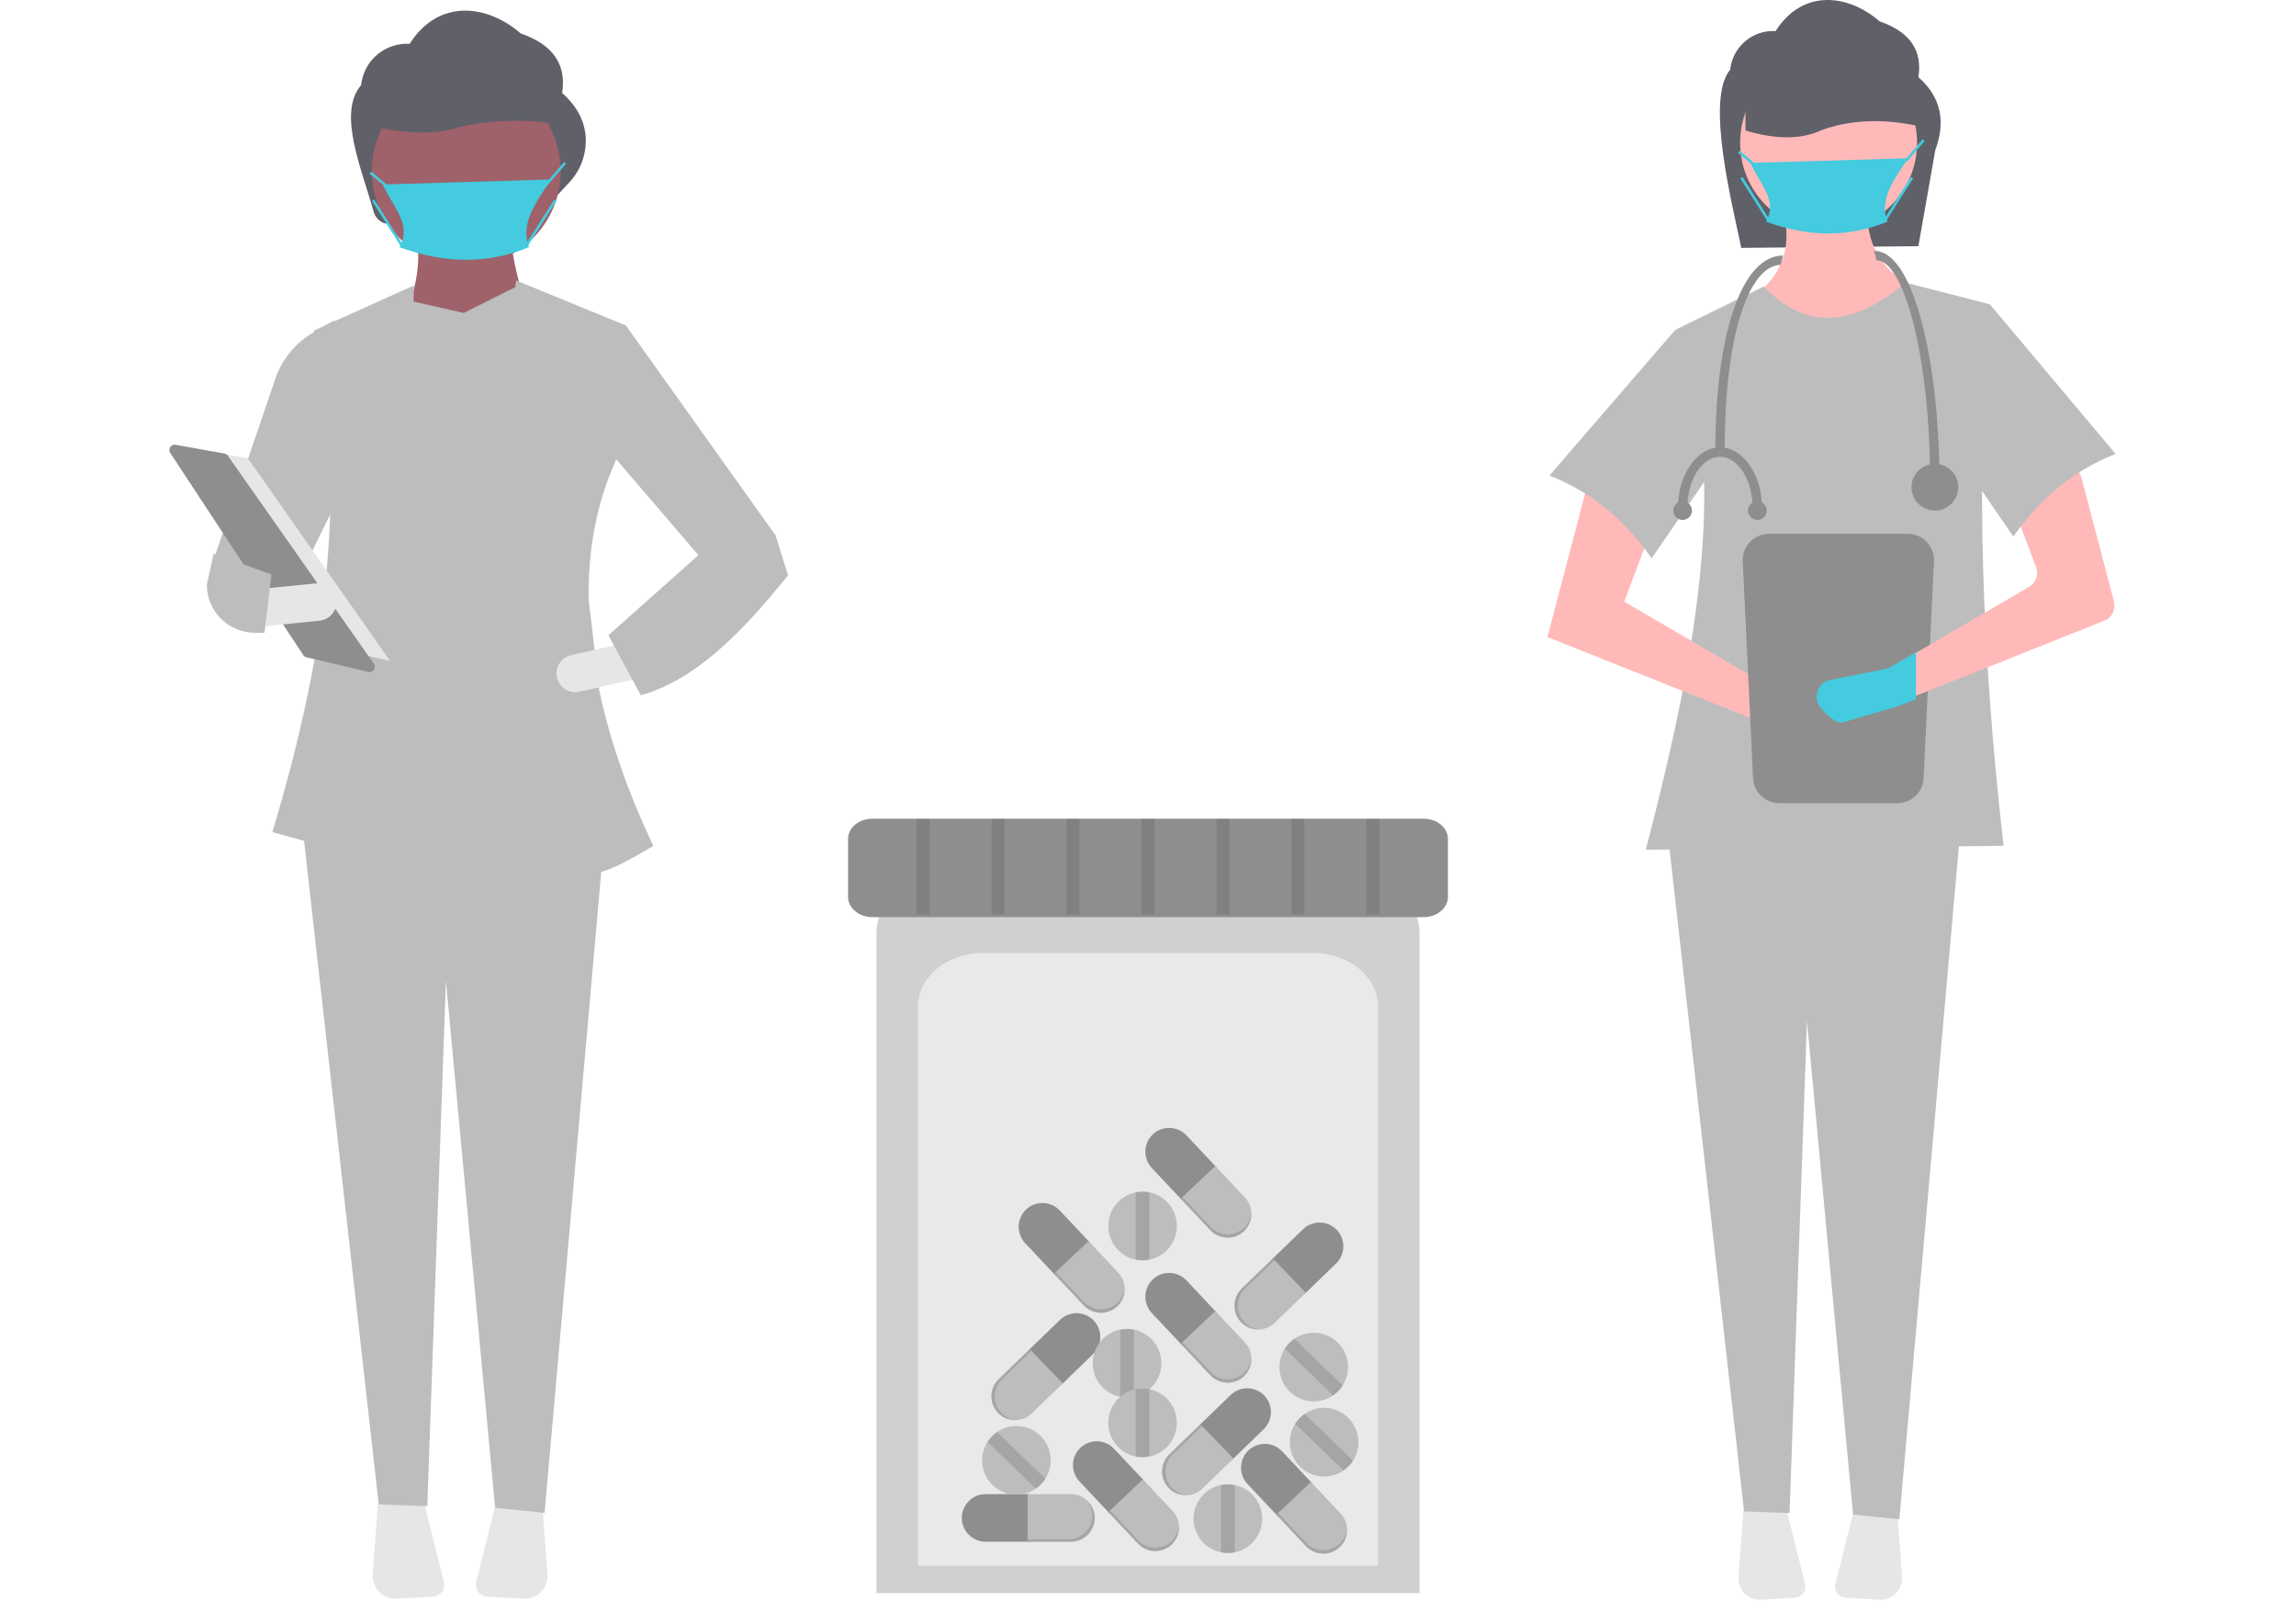 <svg width="350" height="244" viewBox="0 0 350 244" fill="none" xmlns="http://www.w3.org/2000/svg">
<path d="M292.438 37.519L265.438 37.782C264.169 31.525 259.905 15.106 263.745 10.628C263.92 8.943 264.737 7.39 266.027 6.292C267.316 5.195 268.979 4.639 270.668 4.738C274.853 -1.823 281.823 -0.838 286.534 3.26C291.275 4.898 293.063 7.809 292.438 11.76C295.949 14.838 296.597 18.583 295.021 22.846L292.438 37.519Z" fill="#606069"/>
<path d="M289.839 54.176L270.359 51.475L266.463 45.772C271.83 42.206 273.729 37.227 271.258 30.464L284.744 30.164C284.112 36.186 286.1 40.849 291.637 43.671L289.839 54.176Z" fill="#FFB9B9"/>
<path d="M265.754 230.149L265.009 240.347C264.975 240.809 265.04 241.272 265.2 241.707C265.36 242.141 265.611 242.536 265.935 242.865C266.26 243.195 266.651 243.451 267.083 243.616C267.515 243.781 267.977 243.853 268.438 243.825L273.668 243.507C273.91 243.493 274.147 243.425 274.36 243.308C274.573 243.192 274.758 243.03 274.901 242.833C275.045 242.637 275.144 242.412 275.19 242.173C275.237 241.935 275.231 241.689 275.172 241.453L272.269 229.822L265.754 230.149Z" fill="#E6E6E6"/>
<path d="M282.686 229.822L279.783 241.453C279.724 241.689 279.718 241.935 279.765 242.173C279.812 242.412 279.91 242.637 280.054 242.833C280.197 243.03 280.382 243.192 280.595 243.308C280.809 243.425 281.045 243.493 281.287 243.507L286.517 243.825C286.979 243.853 287.441 243.781 287.872 243.616C288.304 243.451 288.695 243.195 289.02 242.865C289.345 242.536 289.595 242.141 289.755 241.707C289.915 241.272 289.98 240.809 289.946 240.347L289.201 230.149L282.686 229.822Z" fill="#E6E6E6"/>
<path d="M289.539 231.566L282.481 230.857L275.454 155.628L272.798 230.614L265.864 230.366L254.176 126.514H298.829L289.539 231.566Z" fill="#BDBDBD"/>
<path d="M278.75 35.267C286.198 35.267 292.236 29.22 292.236 21.761C292.236 14.301 286.198 8.254 278.75 8.254C271.302 8.254 265.264 14.301 265.264 21.761C265.264 29.22 271.302 35.267 278.75 35.267Z" fill="#FFB9B9"/>
<path d="M305.422 128.915L250.88 129.515C258.974 98.653 263.816 69.985 255.375 50.276L268.861 43.673C275.363 50.465 282.605 49.765 290.438 43.072L303.325 46.374C301.117 72.219 302.107 99.899 305.422 128.915Z" fill="#BDBDBD"/>
<path d="M235.895 97.098L269.76 110.605L277.331 112.835C277.67 112.935 278.025 112.965 278.376 112.924C278.726 112.882 279.065 112.771 279.371 112.595C279.677 112.419 279.945 112.183 280.158 111.902C280.371 111.62 280.525 111.297 280.611 110.955C280.761 110.353 280.694 109.718 280.421 109.161C280.148 108.605 279.687 108.164 279.12 107.915L271.258 105.502L247.583 91.695L252.528 78.639L242.189 73.086L235.895 97.098Z" fill="#FFB9B9"/>
<path d="M236.195 72.486C242.638 75.004 247.762 79.3 251.778 85.093L264.365 66.784L255.375 50.275L236.195 72.486Z" fill="#BDBDBD"/>
<path d="M293.95 19.571C288.476 18.158 283.095 17.964 277.863 19.756C274.531 21.372 270.529 21.224 266.079 19.892V6.416L290.105 7.058L293.95 19.571Z" fill="#606069"/>
<path d="M269.647 81.361C268.588 81.362 267.573 81.784 266.824 82.534C266.075 83.284 265.654 84.301 265.653 85.362L267.23 118.415C267.231 119.476 267.652 120.493 268.401 121.243C269.15 121.993 270.165 122.415 271.224 122.416H289.249C290.308 122.415 291.323 121.993 292.072 121.243C292.821 120.493 293.242 119.476 293.243 118.415L294.82 85.362C294.819 84.301 294.397 83.284 293.649 82.534C292.9 81.784 291.885 81.362 290.826 81.361H269.647Z" fill="#8E8E8E"/>
<path d="M320.79 94.602L291.273 106.374L289.046 107.262C288.975 107.289 288.904 107.313 288.829 107.337L281.368 109.536C280.414 109.816 279.093 108.529 278.321 107.641C277.938 107.213 277.722 106.662 277.71 106.087C277.699 105.513 277.893 104.953 278.258 104.51C278.361 104.391 278.474 104.282 278.597 104.183C278.884 103.959 279.223 103.809 279.582 103.748L287.036 102.28C287.303 102.227 287.56 102.131 287.796 101.996L291.273 99.967L309.32 89.443C309.822 89.15 310.204 88.689 310.399 88.141C310.593 87.593 310.586 86.994 310.381 86.45L306.936 77.351C306.725 76.794 306.723 76.18 306.931 75.622C307.139 75.064 307.543 74.601 308.067 74.32L313.774 71.256C314.1 71.081 314.462 70.982 314.832 70.967C315.202 70.952 315.57 71.021 315.909 71.169C316.249 71.317 316.55 71.541 316.79 71.823C317.031 72.104 317.204 72.437 317.298 72.796L322.252 91.697C322.405 92.276 322.34 92.892 322.071 93.427C321.801 93.962 321.346 94.38 320.79 94.602Z" fill="#FFB9B9"/>
<path d="M322.504 69.184C316.061 71.702 310.937 75.998 306.921 81.791L294.334 63.482L303.325 46.373L322.504 69.184Z" fill="#BDBDBD"/>
<path d="M287.725 33.782C281.825 36.239 275.639 36.14 269.2 33.782C271.074 30.579 268.273 28.07 266.835 24.837L290.878 24.121C289.04 26.93 286.327 30.249 287.725 33.782Z" fill="#44CBDF"/>
<path d="M290.624 24.657L290.345 24.378L290.739 23.983L293.093 21.23L293.393 21.487L291.028 24.25L290.624 24.657Z" fill="#44CBDF"/>
<path d="M265.188 22.984L264.936 23.287L267.301 25.261L267.553 24.957L265.188 22.984Z" fill="#44CBDF"/>
<path d="M291.303 26.977L287.164 33.49L287.496 33.702L291.636 27.189L291.303 26.977Z" fill="#44CBDF"/>
<path d="M265.622 26.977L265.29 27.189L269.428 33.703L269.761 33.491L265.622 26.977Z" fill="#44CBDF"/>
<path d="M292.061 99.408V106.56L289.575 107.551C289.496 107.582 289.417 107.609 289.333 107.635L281.005 110.089C279.94 110.402 278.466 108.966 277.604 107.974C277.177 107.496 276.935 106.881 276.922 106.24C276.909 105.599 277.126 104.975 277.533 104.48C277.648 104.347 277.775 104.225 277.912 104.114C278.233 103.864 278.611 103.697 279.012 103.63L287.331 101.99C287.63 101.932 287.916 101.824 288.18 101.673L292.061 99.408Z" fill="#44CBDF"/>
<path d="M295.663 73.899H294.239C294.239 53.723 290.091 39.663 286.049 39.663L285.693 38.236C289.318 38.236 291.629 44.088 292.929 48.997C294.692 55.653 295.663 64.496 295.663 73.899Z" fill="#8E8E8E"/>
<path d="M262.904 68.906H261.479C261.479 50.428 265.656 38.949 271.806 38.949L271.45 40.376C267.196 40.376 262.904 49.198 262.904 68.906Z" fill="#8E8E8E"/>
<path d="M294.951 77.822C296.918 77.822 298.512 76.225 298.512 74.256C298.512 72.286 296.918 70.689 294.951 70.689C292.984 70.689 291.39 72.286 291.39 74.256C291.39 76.225 292.984 77.822 294.951 77.822Z" fill="#8E8E8E"/>
<path d="M257.207 77.466H255.782C255.782 72.353 258.657 68.193 262.192 68.193V69.62C259.443 69.62 257.207 73.139 257.207 77.466Z" fill="#8E8E8E"/>
<path d="M268.601 77.466H267.177C267.177 73.139 264.941 69.62 262.192 69.62V68.193C265.726 68.193 268.601 72.353 268.601 77.466Z" fill="#8E8E8E"/>
<path d="M267.889 79.248C268.676 79.248 269.313 78.609 269.313 77.821C269.313 77.033 268.676 76.394 267.889 76.394C267.102 76.394 266.465 77.033 266.465 77.821C266.465 78.609 267.102 79.248 267.889 79.248Z" fill="#8E8E8E"/>
<path d="M256.494 79.248C257.281 79.248 257.919 78.609 257.919 77.821C257.919 77.033 257.281 76.394 256.494 76.394C255.708 76.394 255.07 77.033 255.07 77.821C255.07 78.609 255.708 79.248 256.494 79.248Z" fill="#8E8E8E"/>
<path d="M84.847 29.882L59.833 34.125C59.215 34.23 58.58 34.103 58.05 33.766C57.521 33.43 57.135 32.909 56.967 32.304C55.16 25.771 51.382 17.248 55.05 12.97C55.237 11.17 56.11 9.512 57.487 8.34C58.864 7.169 60.639 6.574 62.442 6.681C66.911 -0.325 74.354 0.727 79.385 5.102C84.448 6.852 86.357 9.96 85.689 14.178C87.876 16.096 89.023 18.256 89.265 20.626C89.38 21.946 89.212 23.274 88.773 24.523C88.335 25.772 87.635 26.913 86.721 27.87L84.847 29.882Z" fill="#606069"/>
<path d="M80.959 49.606L61.566 48.464C63.467 44.095 64.226 39.888 63.468 35.897H77.917C77.884 38.961 79.407 44.263 80.959 49.606Z" fill="#9F616A"/>
<path d="M57.616 229.071L56.821 239.961C56.785 240.454 56.854 240.949 57.025 241.413C57.195 241.877 57.463 242.299 57.81 242.65C58.157 243.002 58.575 243.275 59.035 243.452C59.496 243.629 59.989 243.705 60.482 243.675L66.067 243.336C66.326 243.32 66.578 243.248 66.806 243.123C67.033 242.999 67.231 242.826 67.384 242.617C67.537 242.407 67.643 242.166 67.693 241.912C67.743 241.657 67.736 241.394 67.673 241.142L64.573 228.723L57.616 229.071Z" fill="#E6E6E6"/>
<path d="M75.697 228.723L72.597 241.142C72.534 241.394 72.528 241.657 72.578 241.912C72.627 242.166 72.733 242.407 72.886 242.617C73.039 242.826 73.237 242.999 73.464 243.123C73.692 243.248 73.944 243.32 74.203 243.336L79.788 243.675C80.281 243.705 80.774 243.629 81.235 243.452C81.696 243.275 82.114 243.002 82.46 242.65C82.807 242.299 83.075 241.877 83.245 241.413C83.416 240.949 83.486 240.454 83.45 239.961L82.654 229.071L75.697 228.723Z" fill="#E6E6E6"/>
<path d="M83.015 230.584L75.478 229.826L67.974 149.494L65.138 229.567L57.733 229.301L45.253 118.404H92.935L83.015 230.584Z" fill="#BDBDBD"/>
<path d="M71.073 40.52C79.027 40.52 85.474 34.062 85.474 26.097C85.474 18.131 79.027 11.674 71.073 11.674C63.12 11.674 56.673 18.131 56.673 26.097C56.673 34.062 63.12 40.52 71.073 40.52Z" fill="#9F616A"/>
<path d="M87.304 19.206C81.459 18.186 75.713 18.046 70.126 19.339C66.568 20.506 62.295 20.398 57.542 19.437V9.711L83.199 10.174L87.304 19.206Z" fill="#606069"/>
<path d="M80.657 37.669C74.357 40.294 67.751 40.188 60.876 37.669C62.876 34.249 59.886 31.57 58.35 28.118L84.024 27.354C82.061 30.353 79.164 33.897 80.657 37.669Z" fill="#44CBDF"/>
<path d="M56.583 26.148L56.33 26.451L58.855 28.559L59.108 28.255L56.583 26.148Z" fill="#44CBDF"/>
<path d="M84.489 30.409L80.069 37.363L80.402 37.575L84.822 30.621L84.489 30.409Z" fill="#44CBDF"/>
<path d="M57.043 30.409L56.71 30.621L61.13 37.577L61.462 37.364L57.043 30.409Z" fill="#44CBDF"/>
<path d="M43.695 91.877L32.669 85.022L42.072 57.437C43.121 54.591 45.13 52.201 47.752 50.681L50.92 48.844L51.195 76.672L43.695 91.877Z" fill="#BDBDBD"/>
<path d="M91.358 105.274L89.727 91.279C89.64 83.892 90.894 76.75 93.886 70.169L95.407 49.605L78.677 42.75C78.626 43.092 78.582 43.433 78.533 43.774L70.692 47.701L63.045 45.96L63.087 43.512L47.878 50.367C52.908 73.787 50.164 98.107 41.515 126.834L61.552 132.321L61.719 122.685L79.576 121.408C79.76 124.534 79.908 127.605 79.993 130.608C90.07 134.323 90.416 134.261 99.597 128.942C95.941 121.243 93.046 113.231 91.358 105.274Z" fill="#BDBDBD"/>
<path d="M117.081 88.449L106.815 85.022L90.393 65.875L95.407 49.605L118.222 81.595L117.081 88.449Z" fill="#BDBDBD"/>
<path d="M84.906 103.274C85.074 104.012 85.528 104.654 86.167 105.058C86.807 105.461 87.58 105.595 88.318 105.429L97.032 103.452L95.773 97.881L87.058 99.857C86.32 100.025 85.679 100.479 85.276 101.119C84.872 101.76 84.739 102.535 84.906 103.274Z" fill="#E6E6E6"/>
<path d="M92.746 96.829L97.689 105.969C106.003 103.646 113.209 96.324 120.123 87.689L118.222 81.596L106.434 84.642L92.746 96.829Z" fill="#BDBDBD"/>
<path d="M28.296 68.158L37.785 69.855L59.475 100.744L47.952 98.028L28.296 68.158Z" fill="#E6E6E6"/>
<path d="M26.613 67.781C26.468 67.783 26.327 67.825 26.203 67.9C26.08 67.976 25.979 68.083 25.912 68.211C25.844 68.339 25.812 68.483 25.819 68.628C25.825 68.772 25.871 68.913 25.95 69.034L46.225 99.843C46.338 100.015 46.513 100.137 46.713 100.184L56.146 102.407C56.305 102.445 56.472 102.433 56.624 102.373C56.776 102.314 56.907 102.209 56.998 102.074C57.09 101.938 57.138 101.778 57.137 101.614C57.135 101.451 57.084 101.291 56.99 101.157L34.73 69.457C34.669 69.371 34.593 69.297 34.504 69.241C34.415 69.184 34.316 69.145 34.212 69.127L26.765 67.795C26.715 67.786 26.664 67.781 26.613 67.781Z" fill="#8E8E8E"/>
<path d="M39.26 89.808L39.823 95.493L48.715 94.609C49.468 94.534 50.16 94.163 50.639 93.577C51.118 92.991 51.346 92.238 51.271 91.484C51.197 90.731 50.826 90.037 50.241 89.557C49.656 89.077 48.904 88.849 48.152 88.924L39.26 89.808Z" fill="#E6E6E6"/>
<path d="M31.528 89.15C31.541 91.088 32.318 92.942 33.69 94.309C35.062 95.676 36.919 96.444 38.854 96.447H40.316L41.38 87.562L32.567 84.385L31.528 89.15Z" fill="#BDBDBD"/>
<path d="M83.322 28.336L83.043 28.057L83.464 27.635L85.979 24.695L86.278 24.952L83.753 27.903L83.322 28.336Z" fill="#44CBDF"/>
<path d="M133.615 242.816H216.385V142.265C216.385 136.941 211.149 132.609 204.713 132.609H145.287C138.851 132.609 133.615 136.941 133.615 142.265V242.816Z" fill="#D0D0D0"/>
<path d="M139.921 238.657H210.079V153.429C210.079 148.916 205.64 145.244 200.185 145.244H149.815C144.359 145.244 139.921 148.916 139.921 153.429V238.657Z" fill="#E9E9E9"/>
<path d="M132.99 124.785C130.944 124.785 129.279 126.162 129.279 127.854V136.714C129.279 138.407 130.944 139.784 132.99 139.784H217.011C219.056 139.784 220.721 138.407 220.721 136.714V127.854C220.721 126.162 219.056 124.785 217.011 124.785H132.99Z" fill="#8E8E8E"/>
<path d="M150.24 227.729C149.28 227.731 148.359 228.115 147.68 228.795C147.001 229.475 146.618 230.397 146.615 231.359C146.618 232.321 147.001 233.243 147.68 233.923C148.359 234.603 149.28 234.987 150.24 234.989H157.025V227.729H150.24Z" fill="#8E8E8E"/>
<path d="M163.252 227.729H156.653V234.989H163.252C164.213 234.987 165.133 234.603 165.812 233.923C166.492 233.243 166.874 232.321 166.877 231.359C166.874 230.397 166.492 229.475 165.812 228.795C165.133 228.115 164.213 227.731 163.252 227.729Z" fill="#BDBDBD"/>
<path opacity="0.2" d="M165.618 228.619C166.189 229.276 166.505 230.117 166.505 230.988C166.503 231.95 166.12 232.872 165.441 233.552C164.761 234.232 163.841 234.616 162.881 234.619H156.653V234.991H163.252C164.213 234.988 165.133 234.605 165.812 233.924C166.492 233.244 166.874 232.322 166.877 231.36C166.876 230.84 166.763 230.325 166.546 229.852C166.329 229.379 166.012 228.959 165.618 228.619Z" fill="#494949"/>
<path d="M180.857 173.046C180.197 172.348 179.287 171.94 178.327 171.912C177.367 171.883 176.434 172.237 175.733 172.894C175.036 173.556 174.629 174.468 174.601 175.429C174.573 176.391 174.925 177.324 175.582 178.026L180.236 182.971L185.511 177.991L180.857 173.046Z" fill="#8E8E8E"/>
<path d="M189.783 182.528L185.257 177.719L179.981 182.699L184.508 187.509C185.169 188.207 186.078 188.614 187.038 188.643C187.999 188.671 188.931 188.318 189.632 187.66C190.329 186.998 190.736 186.087 190.764 185.125C190.793 184.164 190.44 183.23 189.783 182.528Z" fill="#BDBDBD"/>
<path opacity="0.2" d="M190.759 184.863C190.675 185.73 190.28 186.537 189.647 187.135C188.946 187.793 188.014 188.146 187.054 188.118C186.094 188.089 185.184 187.682 184.523 186.984L180.252 182.445L179.981 182.701L184.508 187.51C185.169 188.208 186.078 188.616 187.038 188.644C187.999 188.673 188.931 188.319 189.632 187.662C190.009 187.304 190.306 186.869 190.5 186.386C190.695 185.903 190.783 185.383 190.759 184.863Z" fill="#494949"/>
<path d="M161.544 184.493C160.884 183.795 159.974 183.387 159.014 183.359C158.054 183.331 157.121 183.684 156.42 184.342C155.723 185.004 155.316 185.915 155.288 186.876C155.26 187.838 155.612 188.772 156.269 189.474L160.923 194.418L166.198 189.438L161.544 184.493Z" fill="#8E8E8E"/>
<path d="M170.47 193.977L165.944 189.168L160.668 194.148L165.195 198.958C165.856 199.656 166.765 200.064 167.725 200.092C168.686 200.12 169.618 199.767 170.319 199.109C171.016 198.447 171.423 197.536 171.451 196.575C171.48 195.613 171.127 194.679 170.47 193.977Z" fill="#BDBDBD"/>
<path opacity="0.2" d="M171.446 196.311C171.362 197.177 170.967 197.984 170.334 198.582C169.633 199.24 168.701 199.594 167.741 199.565C166.781 199.537 165.871 199.129 165.21 198.431L160.939 193.893L160.668 194.148L165.195 198.957C165.856 199.655 166.765 200.063 167.725 200.092C168.686 200.12 169.618 199.767 170.319 199.109C170.696 198.751 170.993 198.316 171.187 197.833C171.382 197.35 171.47 196.831 171.446 196.311Z" fill="#494949"/>
<path d="M180.857 195.151C180.197 194.453 179.287 194.046 178.327 194.017C177.367 193.989 176.434 194.342 175.733 195C175.036 195.662 174.629 196.573 174.601 197.535C174.573 198.496 174.925 199.43 175.582 200.132L180.236 205.077L185.511 200.096L180.857 195.151Z" fill="#8E8E8E"/>
<path d="M189.783 204.635L185.257 199.826L179.981 204.807L184.508 209.616C185.169 210.314 186.078 210.722 187.038 210.75C187.999 210.779 188.931 210.425 189.632 209.767C190.329 209.106 190.736 208.194 190.764 207.233C190.793 206.271 190.44 205.337 189.783 204.635Z" fill="#BDBDBD"/>
<path opacity="0.2" d="M190.759 206.969C190.675 207.836 190.28 208.643 189.647 209.241C188.946 209.898 188.014 210.252 187.054 210.223C186.094 210.195 185.184 209.787 184.523 209.089L180.252 204.551L179.981 204.806L184.508 209.615C185.169 210.314 186.078 210.721 187.038 210.75C187.999 210.778 188.931 210.425 189.632 209.767C190.009 209.409 190.306 208.974 190.5 208.491C190.695 208.008 190.783 207.489 190.759 206.969Z" fill="#494949"/>
<path d="M192.64 217.837C193.329 217.167 193.725 216.25 193.741 215.289C193.758 214.327 193.394 213.397 192.729 212.703C192.059 212.014 191.145 211.617 190.184 211.6C189.224 211.583 188.296 211.948 187.603 212.614L182.723 217.335L187.759 222.558L192.64 217.837Z" fill="#8E8E8E"/>
<path d="M183.28 226.89L188.027 222.299L182.99 217.076L178.244 221.668C177.555 222.338 177.159 223.254 177.142 224.216C177.125 225.178 177.49 226.107 178.155 226.801C178.824 227.491 179.739 227.888 180.699 227.904C181.66 227.921 182.587 227.557 183.28 226.89Z" fill="#BDBDBD"/>
<path opacity="0.2" d="M180.962 227.897C180.096 227.822 179.285 227.436 178.68 226.81C178.015 226.116 177.651 225.187 177.668 224.225C177.685 223.263 178.081 222.347 178.769 221.677L183.249 217.344L182.99 217.076L178.244 221.668C177.555 222.338 177.159 223.254 177.142 224.216C177.125 225.178 177.49 226.107 178.155 226.801C178.517 227.175 178.955 227.467 179.439 227.656C179.924 227.845 180.443 227.927 180.962 227.897Z" fill="#494949"/>
<path d="M166.626 206.39C167.315 205.719 167.711 204.803 167.728 203.841C167.744 202.879 167.38 201.95 166.715 201.256C166.046 200.566 165.131 200.17 164.171 200.153C163.21 200.136 162.282 200.501 161.589 201.167L156.709 205.888L161.746 211.111L166.626 206.39Z" fill="#8E8E8E"/>
<path d="M157.267 215.443L162.013 210.851L156.977 205.629L152.23 210.22C151.541 210.891 151.145 211.807 151.128 212.769C151.112 213.731 151.476 214.66 152.141 215.354C152.81 216.044 153.725 216.441 154.685 216.457C155.646 216.474 156.574 216.109 157.267 215.443Z" fill="#BDBDBD"/>
<path opacity="0.2" d="M154.949 216.449C154.082 216.375 153.272 215.989 152.667 215.363C152.002 214.669 151.637 213.74 151.654 212.778C151.671 211.816 152.067 210.9 152.756 210.23L157.235 205.897L156.977 205.629L152.23 210.22C151.541 210.891 151.145 211.807 151.128 212.769C151.112 213.731 151.476 214.66 152.141 215.354C152.503 215.728 152.941 216.019 153.426 216.208C153.91 216.397 154.429 216.48 154.949 216.449Z" fill="#494949"/>
<path d="M203.676 192.573C204.364 191.903 204.76 190.987 204.777 190.025C204.794 189.063 204.43 188.134 203.765 187.44C203.095 186.75 202.18 186.353 201.22 186.336C200.26 186.32 199.332 186.684 198.639 187.351L193.759 192.072L198.795 197.294L203.676 192.573Z" fill="#8E8E8E"/>
<path d="M194.316 201.627L199.063 197.035L194.026 191.812L189.28 196.404C188.591 197.074 188.195 197.991 188.178 198.952C188.161 199.914 188.525 200.844 189.191 201.537C189.86 202.227 190.775 202.624 191.735 202.641C192.695 202.658 193.623 202.293 194.316 201.627Z" fill="#BDBDBD"/>
<path opacity="0.2" d="M191.998 202.633C191.132 202.558 190.321 202.173 189.716 201.547C189.051 200.853 188.687 199.923 188.704 198.962C188.72 198 189.116 197.084 189.805 196.413L194.284 192.08L194.026 191.812L189.28 196.404C188.591 197.074 188.195 197.991 188.178 198.952C188.161 199.914 188.525 200.844 189.191 201.537C189.553 201.911 189.991 202.203 190.475 202.392C190.96 202.581 191.479 202.663 191.998 202.633Z" fill="#494949"/>
<path d="M195.441 221.206C194.78 220.508 193.87 220.1 192.91 220.072C191.95 220.044 191.018 220.397 190.317 221.055C189.62 221.717 189.213 222.628 189.184 223.589C189.156 224.551 189.509 225.485 190.166 226.187L194.82 231.131L200.095 226.151L195.441 221.206Z" fill="#8E8E8E"/>
<path d="M204.366 230.688L199.84 225.879L194.564 230.859L199.091 235.669C199.752 236.367 200.662 236.774 201.622 236.803C202.582 236.831 203.514 236.478 204.215 235.82C204.912 235.158 205.319 234.247 205.347 233.285C205.376 232.324 205.023 231.39 204.366 230.688Z" fill="#BDBDBD"/>
<path opacity="0.2" d="M205.343 233.021C205.258 233.888 204.863 234.695 204.23 235.293C203.53 235.951 202.597 236.304 201.637 236.276C200.677 236.248 199.767 235.84 199.106 235.142L194.835 230.604L194.564 230.859L199.091 235.668C199.752 236.366 200.662 236.774 201.622 236.802C202.582 236.831 203.514 236.478 204.215 235.82C204.593 235.462 204.889 235.027 205.084 234.544C205.278 234.061 205.367 233.542 205.343 233.021Z" fill="#494949"/>
<path d="M169.822 220.812C169.161 220.114 168.251 219.706 167.291 219.677C166.331 219.649 165.398 220.002 164.698 220.66C164.001 221.322 163.593 222.233 163.565 223.195C163.537 224.156 163.889 225.09 164.546 225.792L169.2 230.737L174.476 225.756L169.822 220.812Z" fill="#8E8E8E"/>
<path d="M178.747 230.294L174.22 225.484L168.945 230.465L173.472 235.274C174.132 235.972 175.042 236.38 176.002 236.408C176.962 236.437 177.895 236.083 178.596 235.426C179.293 234.764 179.7 233.853 179.728 232.891C179.756 231.929 179.404 230.996 178.747 230.294Z" fill="#BDBDBD"/>
<path opacity="0.2" d="M179.723 232.627C179.638 233.494 179.243 234.301 178.611 234.899C177.91 235.557 176.978 235.91 176.018 235.882C175.058 235.853 174.148 235.445 173.487 234.747L169.216 230.209L168.945 230.464L173.472 235.274C174.132 235.972 175.042 236.38 176.002 236.408C176.962 236.436 177.895 236.083 178.596 235.425C178.973 235.067 179.27 234.632 179.464 234.149C179.659 233.666 179.747 233.147 179.723 232.627Z" fill="#494949"/>
<path d="M177.033 207.786C177.033 208.993 176.617 210.163 175.855 211.098C175.093 212.033 174.032 212.676 172.851 212.917C172.161 213.057 171.45 213.057 170.76 212.917C169.579 212.676 168.518 212.033 167.756 211.098C166.994 210.163 166.578 208.993 166.578 207.786C166.578 206.58 166.994 205.41 167.756 204.475C168.518 203.54 169.579 202.897 170.76 202.655C171.45 202.516 172.161 202.516 172.851 202.655C174.032 202.897 175.093 203.539 175.855 204.474C176.617 205.409 177.033 206.579 177.033 207.786Z" fill="#BDBDBD"/>
<path opacity="0.2" d="M172.851 202.655V212.917C172.161 213.057 171.45 213.057 170.76 212.917V202.655C171.45 202.516 172.161 202.516 172.851 202.655Z" fill="#494949"/>
<path d="M179.398 186.865C179.398 188.072 178.982 189.242 178.22 190.177C177.458 191.112 176.397 191.754 175.216 191.996C174.526 192.135 173.815 192.135 173.125 191.996C171.944 191.754 170.883 191.111 170.121 190.176C169.359 189.241 168.943 188.071 168.943 186.865C168.943 185.658 169.359 184.488 170.121 183.553C170.883 182.618 171.944 181.975 173.125 181.734C173.815 181.594 174.526 181.594 175.216 181.734C176.397 181.975 177.458 182.618 178.22 183.553C178.982 184.488 179.398 185.658 179.398 186.865Z" fill="#BDBDBD"/>
<path opacity="0.2" d="M175.216 181.734V191.996C174.526 192.135 173.815 192.135 173.125 191.996V181.734C173.815 181.594 174.526 181.594 175.216 181.734Z" fill="#494949"/>
<path d="M179.398 216.867C179.398 218.074 178.982 219.244 178.22 220.179C177.458 221.114 176.397 221.756 175.216 221.998C174.526 222.137 173.815 222.137 173.125 221.998C171.944 221.756 170.883 221.113 170.121 220.178C169.359 219.243 168.943 218.073 168.943 216.867C168.943 215.66 169.359 214.49 170.121 213.555C170.883 212.62 171.944 211.977 173.125 211.736C173.815 211.596 174.526 211.596 175.216 211.736C176.397 211.977 177.458 212.62 178.22 213.555C178.982 214.49 179.398 215.66 179.398 216.867Z" fill="#BDBDBD"/>
<path opacity="0.2" d="M175.216 211.736V221.998C174.526 222.137 173.815 222.137 173.125 221.998V211.736C173.815 211.596 174.526 211.596 175.216 211.736Z" fill="#494949"/>
<path d="M192.405 231.472C192.405 232.679 191.989 233.849 191.227 234.784C190.465 235.719 189.403 236.362 188.223 236.603C187.533 236.743 186.822 236.743 186.132 236.603C184.951 236.361 183.89 235.719 183.128 234.784C182.366 233.849 181.949 232.679 181.949 231.472C181.949 230.265 182.366 229.095 183.128 228.16C183.89 227.225 184.951 226.583 186.132 226.341C186.822 226.201 187.533 226.201 188.223 226.341C189.403 226.582 190.465 227.225 191.227 228.16C191.989 229.095 192.405 230.265 192.405 231.472Z" fill="#BDBDBD"/>
<path opacity="0.2" d="M188.222 226.341V236.603C187.532 236.743 186.821 236.743 186.131 236.603V226.341C186.821 226.201 187.532 226.201 188.222 226.341Z" fill="#494949"/>
<path d="M203.894 204.598C204.762 205.435 205.315 206.547 205.458 207.746C205.601 208.944 205.327 210.155 204.681 211.174C204.302 211.769 203.809 212.281 203.23 212.682C202.237 213.366 201.038 213.685 199.837 213.586C198.636 213.486 197.506 212.975 196.639 212.137C195.771 211.299 195.219 210.187 195.076 208.989C194.932 207.791 195.207 206.58 195.852 205.56C196.231 204.966 196.724 204.453 197.304 204.053C198.297 203.369 199.495 203.049 200.696 203.149C201.897 203.248 203.027 203.76 203.894 204.598Z" fill="#BDBDBD"/>
<path opacity="0.2" d="M197.304 204.053L204.681 211.174C204.302 211.769 203.809 212.281 203.23 212.682L195.853 205.561C196.231 204.966 196.724 204.453 197.304 204.053Z" fill="#494949"/>
<path d="M205.471 216.047C206.339 216.884 206.891 217.996 207.035 219.195C207.178 220.393 206.903 221.604 206.257 222.623C205.879 223.218 205.386 223.731 204.806 224.131C203.813 224.815 202.615 225.134 201.414 225.035C200.213 224.936 199.083 224.424 198.215 223.586C197.348 222.749 196.796 221.637 196.652 220.438C196.509 219.24 196.783 218.029 197.429 217.01C197.808 216.415 198.301 215.903 198.88 215.502C199.873 214.818 201.072 214.499 202.273 214.598C203.474 214.697 204.604 215.209 205.471 216.047Z" fill="#BDBDBD"/>
<path opacity="0.2" d="M198.88 215.502L206.258 222.623C205.879 223.218 205.386 223.731 204.806 224.131L197.429 217.01C197.808 216.415 198.301 215.903 198.88 215.502Z" fill="#494949"/>
<path d="M158.568 218.811C159.436 219.648 159.988 220.76 160.131 221.958C160.275 223.157 160 224.368 159.354 225.387C158.976 225.982 158.482 226.494 157.903 226.895C156.91 227.579 155.712 227.898 154.511 227.799C153.31 227.699 152.18 227.187 151.312 226.35C150.445 225.512 149.893 224.4 149.749 223.202C149.606 222.004 149.88 220.792 150.526 219.773C150.905 219.179 151.398 218.666 151.977 218.265C152.97 217.582 154.169 217.262 155.37 217.362C156.571 217.461 157.701 217.973 158.568 218.811Z" fill="#BDBDBD"/>
<path opacity="0.2" d="M151.977 218.266L159.354 225.387C158.976 225.982 158.482 226.494 157.903 226.895L150.526 219.773C150.904 219.179 151.398 218.666 151.977 218.266Z" fill="#494949"/>
<path opacity="0.2" d="M141.695 124.785H139.724V139.391H141.695V124.785Z" fill="#494949"/>
<path opacity="0.2" d="M153.125 124.785H151.154V139.391H153.125V124.785Z" fill="#494949"/>
<path opacity="0.2" d="M164.555 124.785H162.584V139.391H164.555V124.785Z" fill="#494949"/>
<path opacity="0.2" d="M175.985 124.785H174.015V139.391H175.985V124.785Z" fill="#494949"/>
<path opacity="0.2" d="M187.416 124.785H185.445V139.391H187.416V124.785Z" fill="#494949"/>
<path opacity="0.2" d="M198.846 124.785H196.875V139.391H198.846V124.785Z" fill="#494949"/>
<path opacity="0.2" d="M210.276 124.785H208.305V139.391H210.276V124.785Z" fill="#494949"/>
</svg>
